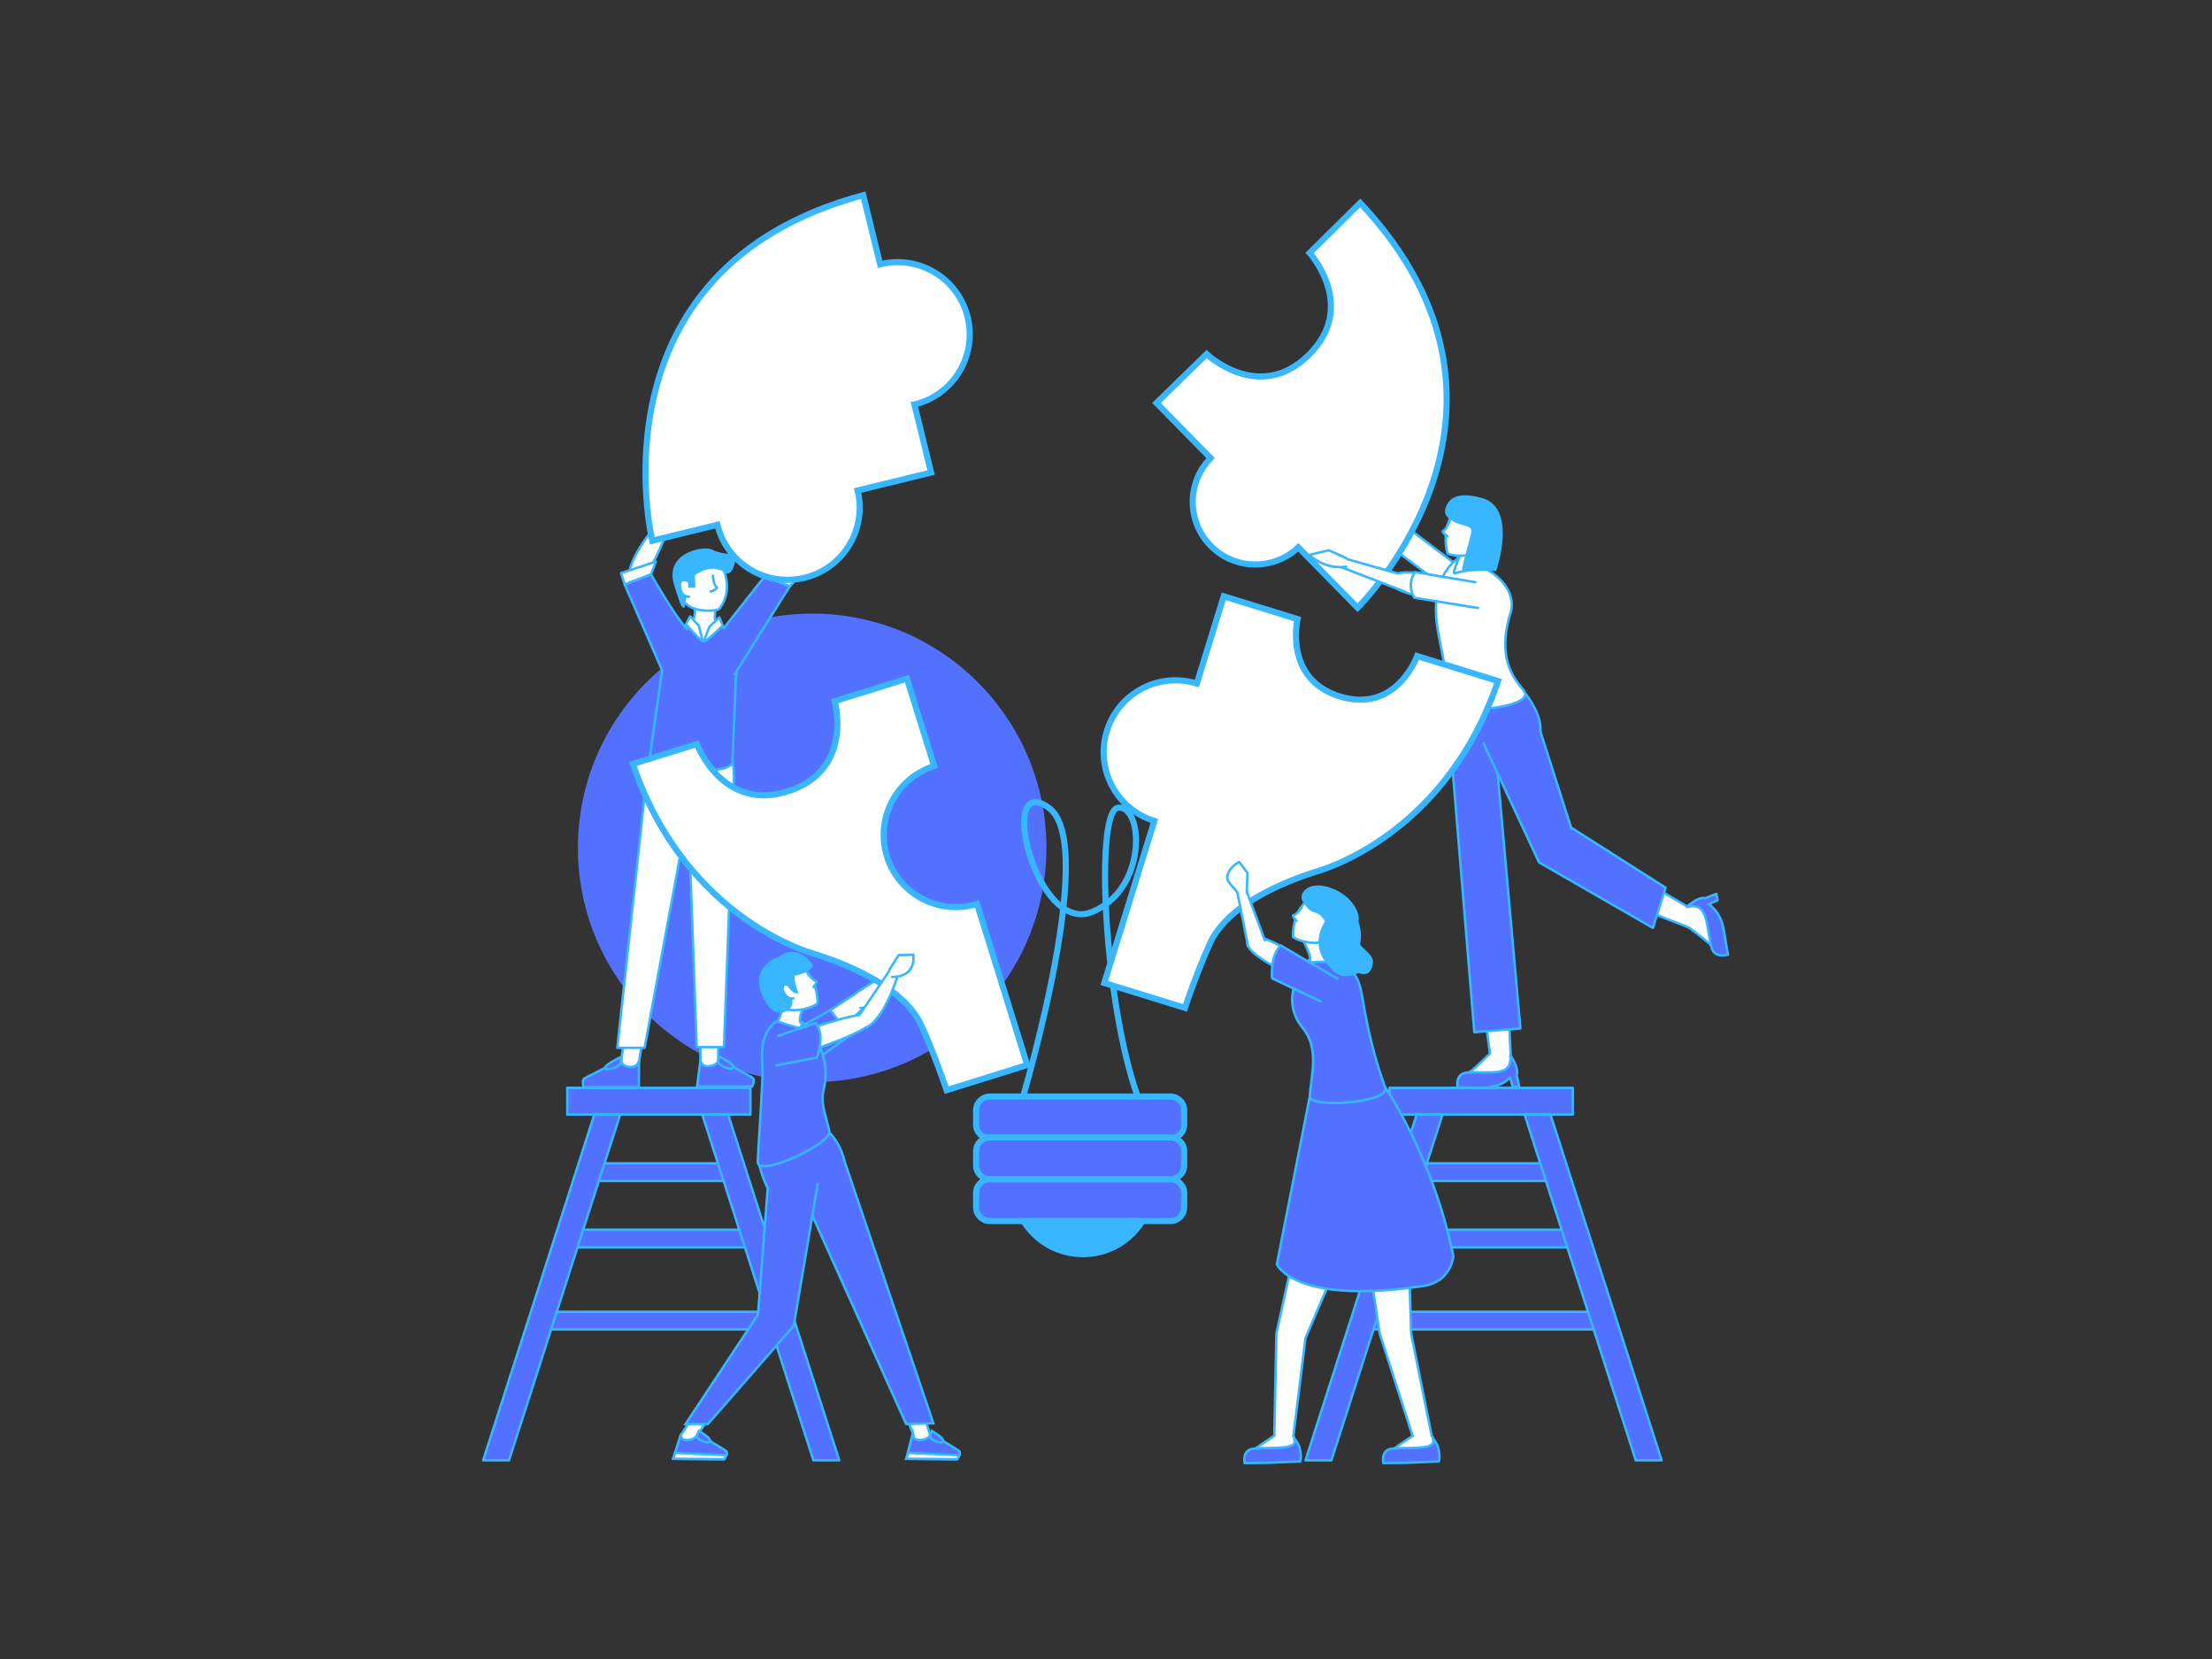 <svg xmlns="http://www.w3.org/2000/svg" xmlns:xlink="http://www.w3.org/1999/xlink" width="1024" zoomAndPan="magnify" viewBox="0 0 768 576" height="768" preserveAspectRatio="xMidYMid meet" version="1.0"><rect x="0" y="0" width="768" height="576" fill="#333333" stroke="none"/><defs><clipPath id="c3924b2469"><path d="M 371 57.602 L 533 57.602 L 533 242 L 371 242 Z M 371 57.602 " clip-rule="nonzero"/></clipPath><clipPath id="cff93fb562"><path d="M 193 57.602 L 367 57.602 L 367 232 L 193 232 Z M 193 57.602 " clip-rule="nonzero"/></clipPath><clipPath id="541fe8380a"><path d="M 221 485 L 265 485 L 265 518.102 L 221 518.102 Z M 221 485 " clip-rule="nonzero"/></clipPath><clipPath id="c52ea0dfbb"><path d="M 221 492 L 265 492 L 265 518.102 L 221 518.102 Z M 221 492 " clip-rule="nonzero"/></clipPath><clipPath id="76f01cf7ed"><path d="M 302 485 L 346 485 L 346 518.102 L 302 518.102 Z M 302 485 " clip-rule="nonzero"/></clipPath><clipPath id="8cc464d7d9"><path d="M 302 492 L 346 492 L 346 518.102 L 302 518.102 Z M 302 492 " clip-rule="nonzero"/></clipPath></defs><path fill="#5271ff" d="M 363.312 294.379 C 363.312 339.297 326.898 375.711 281.98 375.711 C 237.059 375.711 200.645 339.297 200.645 294.379 C 200.645 249.461 237.059 213.043 281.98 213.043 C 326.898 213.043 363.312 249.461 363.312 294.379 Z M 363.312 294.379 " fill-opacity="1" fill-rule="nonzero"/><path stroke-linecap="round" transform="matrix(0.426, 0, 0, 0.426, 514.268, 382.325)" fill-opacity="1" fill="#5271ff" fill-rule="nonzero" stroke-linejoin="round" d="M 74.621 10.882 C 74.621 10.882 -74.615 10.882 -74.615 10.882 C -74.615 10.882 -74.615 -10.885 -74.615 -10.885 C -74.615 -10.885 74.621 -10.885 74.621 -10.885 C 74.621 -10.885 74.621 10.882 74.621 10.882 Z M 74.621 10.882 " stroke="#38b6ff" stroke-width="2" stroke-opacity="1" stroke-miterlimit="4"/><path stroke-linecap="round" transform="matrix(0.426, 0, 0, 0.426, 515.847, 430.013)" fill-opacity="1" fill="#5271ff" fill-rule="nonzero" stroke-linejoin="round" d="M 82.16 7.171 C 82.16 7.171 -82.156 7.171 -82.156 7.171 C -82.156 7.171 -82.156 -7.176 -82.156 -7.176 C -82.156 -7.176 82.16 -7.176 82.16 -7.176 C 82.16 -7.176 82.16 7.171 82.16 7.171 Z M 82.16 7.171 " stroke="#38b6ff" stroke-width="2" stroke-opacity="1" stroke-miterlimit="4"/><path stroke-linecap="round" transform="matrix(0.426, 0, 0, 0.426, 515.42, 458.502)" fill-opacity="1" fill="#5271ff" fill-rule="nonzero" stroke-linejoin="round" d="M 104.9 7.177 C 104.9 7.177 -104.893 7.177 -104.893 7.177 C -104.893 7.177 -104.893 -7.179 -104.893 -7.179 C -104.893 -7.179 104.9 -7.179 104.9 -7.179 C 104.9 -7.179 104.9 7.177 104.9 7.177 Z M 104.9 7.177 " stroke="#38b6ff" stroke-width="2" stroke-opacity="1" stroke-miterlimit="4"/><path stroke-linecap="round" transform="matrix(0.426, 0, 0, 0.426, 515.109, 406.96)" fill-opacity="1" fill="#5271ff" fill-rule="nonzero" stroke-linejoin="round" d="M 56.342 7.176 C 56.342 7.176 -56.341 7.176 -56.341 7.176 C -56.341 7.176 -56.341 -7.179 -56.341 -7.179 C -56.341 -7.179 56.342 -7.179 56.342 -7.179 C 56.342 -7.179 56.342 7.176 56.342 7.176 Z M 56.342 7.176 " stroke="#38b6ff" stroke-width="2" stroke-opacity="1" stroke-miterlimit="4"/><path stroke-linecap="round" transform="matrix(0.426, 0, 0, 0.426, 477.048, 447.013)" fill-opacity="1" fill="#5271ff" fill-rule="nonzero" stroke-linejoin="round" d="M -34.742 140.832 C -34.742 140.832 -55.804 140.832 -55.804 140.832 C -55.804 140.832 34.746 -140.83 34.746 -140.83 C 34.746 -140.83 55.799 -140.83 55.799 -140.83 C 55.799 -140.83 -34.742 140.832 -34.742 140.832 Z M -34.742 140.832 " stroke="#38b6ff" stroke-width="2" stroke-opacity="1" stroke-miterlimit="4"/><path stroke-linecap="round" transform="matrix(0.426, 0, 0, 0.426, 553.131, 447.013)" fill-opacity="1" fill="#5271ff" fill-rule="nonzero" stroke-linejoin="round" d="M 34.745 140.832 C 34.745 140.832 55.806 140.832 55.806 140.832 C 55.806 140.832 -34.743 -140.83 -34.743 -140.83 C -34.743 -140.83 -55.805 -140.83 -55.805 -140.83 C -55.805 -140.83 34.745 140.832 34.745 140.832 Z M 34.745 140.832 " stroke="#38b6ff" stroke-width="2" stroke-opacity="1" stroke-miterlimit="4"/><path stroke-linecap="round" transform="matrix(0.426, 0, 0, 0.426, 228.751, 382.325)" fill-opacity="1" fill="#5271ff" fill-rule="nonzero" stroke-linejoin="round" d="M 74.616 10.882 C 74.616 10.882 -74.621 10.882 -74.621 10.882 C -74.621 10.882 -74.621 -10.885 -74.621 -10.885 C -74.621 -10.885 74.616 -10.885 74.616 -10.885 C 74.616 -10.885 74.616 10.882 74.616 10.882 Z M 74.616 10.882 " stroke="#38b6ff" stroke-width="2" stroke-opacity="1" stroke-miterlimit="4"/><path stroke-linecap="round" transform="matrix(0.426, 0, 0, 0.426, 230.33, 430.013)" fill-opacity="1" fill="#5271ff" fill-rule="nonzero" stroke-linejoin="round" d="M 82.163 7.171 C 82.163 7.171 -82.162 7.171 -82.162 7.171 C -82.162 7.171 -82.162 -7.176 -82.162 -7.176 C -82.162 -7.176 82.163 -7.176 82.163 -7.176 C 82.163 -7.176 82.163 7.171 82.163 7.171 Z M 82.163 7.171 " stroke="#38b6ff" stroke-width="2" stroke-opacity="1" stroke-miterlimit="4"/><path stroke-linecap="round" transform="matrix(0.426, 0, 0, 0.426, 229.903, 458.502)" fill-opacity="1" fill="#5271ff" fill-rule="nonzero" stroke-linejoin="round" d="M 104.894 7.177 C 104.894 7.177 -104.898 7.177 -104.898 7.177 C -104.898 7.177 -104.898 -7.179 -104.898 -7.179 C -104.898 -7.179 104.894 -7.179 104.894 -7.179 C 104.894 -7.179 104.894 7.177 104.894 7.177 Z M 104.894 7.177 " stroke="#38b6ff" stroke-width="2" stroke-opacity="1" stroke-miterlimit="4"/><path stroke-linecap="round" transform="matrix(0.426, 0, 0, 0.426, 229.592, 406.96)" fill-opacity="1" fill="#5271ff" fill-rule="nonzero" stroke-linejoin="round" d="M 56.337 7.176 C 56.337 7.176 -56.337 7.176 -56.337 7.176 C -56.337 7.176 -56.337 -7.179 -56.337 -7.179 C -56.337 -7.179 56.337 -7.179 56.337 -7.179 C 56.337 -7.179 56.337 7.176 56.337 7.176 Z M 56.337 7.176 " stroke="#38b6ff" stroke-width="2" stroke-opacity="1" stroke-miterlimit="4"/><path stroke-linecap="round" transform="matrix(0.426, 0, 0, 0.426, 191.53, 447.013)" fill-opacity="1" fill="#5271ff" fill-rule="nonzero" stroke-linejoin="round" d="M -34.746 140.832 C -34.746 140.832 -55.799 140.832 -55.799 140.832 C -55.799 140.832 34.742 -140.83 34.742 -140.83 C 34.742 -140.83 55.803 -140.83 55.803 -140.83 C 55.803 -140.83 -34.746 140.832 -34.746 140.832 Z M -34.746 140.832 " stroke="#38b6ff" stroke-width="2" stroke-opacity="1" stroke-miterlimit="4"/><path stroke-linecap="round" transform="matrix(0.426, 0, 0, 0.426, 267.613, 447.013)" fill-opacity="1" fill="#5271ff" fill-rule="nonzero" stroke-linejoin="round" d="M 34.748 140.832 C 34.748 140.832 55.801 140.832 55.801 140.832 C 55.801 140.832 -34.74 -140.83 -34.74 -140.83 C -34.74 -140.83 -55.801 -140.83 -55.801 -140.83 C -55.801 -140.83 34.748 140.832 34.748 140.832 Z M 34.748 140.832 " stroke="#38b6ff" stroke-width="2" stroke-opacity="1" stroke-miterlimit="4"/><path stroke-linecap="round" transform="matrix(0.426, -0, 0, 0.426, 494.219, 193.467)" fill-opacity="1" fill="#ffffff" fill-rule="nonzero" stroke-linejoin="miter" d="M 17.931 24.945 C 17.931 24.945 -24.113 -6.579 -24.113 -6.579 C -24.113 -6.579 -25.768 -18.031 -14.031 -24.945 C -14.031 -24.945 25.768 5.295 25.768 5.295 " stroke="#38b6ff" stroke-width="2" stroke-opacity="1" stroke-miterlimit="10"/><path stroke-linecap="round" transform="matrix(0.426, -0, 0, 0.426, 474.131, 176.63)" fill-opacity="1" fill="#ffffff" fill-rule="nonzero" stroke-linejoin="miter" d="M 18.843 25.369 C 18.843 25.369 -19.652 -18.576 -19.652 -18.576 C -19.652 -18.576 -16.014 -25.373 -16.014 -25.373 C -16.014 -25.373 19.653 8.549 19.653 8.549 " stroke="#38b6ff" stroke-width="2" stroke-opacity="1" stroke-miterlimit="10"/><path fill="#ffffff" d="M 471.371 211.078 C 471.371 211.078 540.371 142.793 472.246 70.387 C 472.246 70.387 454.68 87.773 454.68 87.773 C 454.68 87.773 471.539 106.375 454.363 123.246 C 437.07 140.234 418.895 122.93 418.895 122.93 C 418.895 122.93 401.465 139.918 401.465 139.918 C 401.465 139.918 420.277 159.066 420.277 159.066 C 412.004 167.512 411.973 181.062 420.297 189.535 C 428.617 198.008 442.168 198.219 450.758 190.098 C 450.758 190.098 471.371 211.078 471.371 211.078 Z M 471.371 211.078 " fill-opacity="1" fill-rule="nonzero"/><g clip-path="url(#c3924b2469)"><path stroke-linecap="butt" transform="matrix(0.426, -0, 0, 0.426, 470.918, 140.733)" fill="none" stroke-linejoin="miter" d="M 1.034 164.979 C 1.034 164.979 162.885 4.858 3.141 -164.981 C 3.141 -164.981 -38.064 -124.211 -38.064 -124.211 C -38.064 -124.211 1.469 -80.579 -38.82 -41.018 C -79.383 -1.183 -122.003 -41.774 -122.003 -41.774 C -122.003 -41.774 -162.888 -1.939 -162.888 -1.939 C -162.888 -1.939 -118.775 42.977 -118.775 42.977 C -138.181 62.78 -138.26 94.561 -118.741 114.435 C -99.231 134.309 -67.45 134.809 -47.302 115.766 C -47.302 115.766 1.034 164.979 1.034 164.979 Z M 1.034 164.979 " stroke="#38b6ff" stroke-width="5" stroke-opacity="1" stroke-miterlimit="10"/></g><path stroke-linecap="round" transform="matrix(0.426, 0, 0, 0.426, 524.044, 253.554)" fill-opacity="1" fill="#5271ff" fill-rule="nonzero" stroke-linejoin="round" d="M 12.933 -30.112 C 12.933 -30.112 50.659 15.154 -5.096 23.857 C -45.122 30.105 -50.664 -20.832 -50.664 -20.832 C -50.664 -20.832 12.933 -30.112 12.933 -30.112 Z M 12.933 -30.112 " stroke="#38b6ff" stroke-width="2" stroke-opacity="1" stroke-miterlimit="4"/><path stroke-linecap="round" transform="matrix(0.426, 0, 0, 0.426, 515.27, 325.287)" fill-opacity="1" fill="#ffffff" fill-rule="nonzero" stroke-linejoin="miter" d="M 12.22 -97.562 C 12.22 -97.562 21.849 99.615 21.849 99.615 C 21.849 99.615 5.514 100.009 5.514 100.009 C 5.514 100.009 -21.85 -100.008 -21.85 -100.008 " stroke="#38b6ff" stroke-width="2" stroke-opacity="1" stroke-miterlimit="10"/><path stroke-linecap="round" transform="matrix(0.426, 0, 0, 0.426, 517.653, 370.659)" fill-opacity="1" fill="#ffffff" fill-rule="nonzero" stroke-linejoin="miter" d="M -1.219 -11.026 C -1.219 -11.026 -12.698 0.443 -17.618 3.971 C -17.618 3.971 4.809 11.025 15.94 0.59 C 15.94 0.59 17.617 3.476 15.83 -9.671 " stroke="#38b6ff" stroke-width="2" stroke-opacity="1" stroke-miterlimit="10"/><path stroke-linecap="round" transform="matrix(0.426, 0, 0, 0.426, 516.265, 372.163)" fill-opacity="1" fill="#5271ff" fill-rule="nonzero" stroke-linejoin="round" d="M 19.093 -13.199 C 19.093 -13.199 20.202 -12.621 22.987 -6.392 C 25.772 -0.162 24.095 2.33 24.095 2.33 C 24.095 2.33 26.395 12.178 26.395 12.178 C 26.395 12.178 21.127 12.178 21.127 12.178 C 21.127 12.178 18.791 4.538 18.791 4.538 C 18.791 4.538 12.03 13.195 -4.195 12.948 C -20.428 12.7 -23.937 12.865 -23.937 12.865 C -23.937 12.865 -26.401 1.166 -15.848 0.507 C 2.365 -0.638 20.816 4.739 19.093 -13.199 Z M 19.093 -13.199 " stroke="#38b6ff" stroke-width="2" stroke-opacity="1" stroke-miterlimit="4"/><path stroke-linecap="round" transform="matrix(0.426, 0, 0, 0.426, 517.189, 302.686)" fill-opacity="1" fill="#5271ff" fill-rule="nonzero" stroke-linejoin="round" d="M -34.082 -130.727 C -34.082 -130.727 -12.444 130.726 -12.444 130.726 C -12.444 130.726 25.081 127.73 25.081 127.73 C 25.081 127.73 5.302 -94.091 5.302 -94.091 " stroke="#38b6ff" stroke-width="2" stroke-opacity="1" stroke-miterlimit="4"/><path stroke-linecap="round" transform="matrix(0.426, -0, 0, 0.426, 564.482, 307.191)" fill-opacity="1" fill="#ffffff" fill-rule="nonzero" stroke-linejoin="miter" d="M -49.243 -35.565 C -49.243 -35.565 -23.006 -25.285 -23.006 -25.285 C -23.006 -25.285 58.913 22.952 58.913 22.952 C 58.913 22.952 53.287 35.566 53.287 35.566 C 53.287 35.566 -40.312 -0.981 -40.312 -0.981 C -40.312 -0.981 -58.909 -15.676 -58.909 -15.676 " stroke="#38b6ff" stroke-width="2" stroke-opacity="1" stroke-miterlimit="10"/><path stroke-linecap="round" transform="matrix(0.426, -0, 0, 0.426, 590.553, 320.733)" fill-opacity="1" fill="#ffffff" fill-rule="nonzero" stroke-linejoin="miter" d="M -9.597 3.181 C -9.597 3.181 3.759 12.948 8.111 17.318 C 8.111 17.318 11.208 -5.723 -1.059 -15.278 C -1.059 -15.278 1.507 -17.321 -11.209 -13.794 " stroke="#38b6ff" stroke-width="2" stroke-opacity="1" stroke-miterlimit="10"/><path stroke-linecap="round" transform="matrix(0.426, -0, 0, 0.426, 592.87, 321.728)" fill-opacity="1" fill="#5271ff" fill-rule="nonzero" stroke-linejoin="round" d="M -16.642 -16.127 C -16.642 -16.127 -16.267 -17.3 -10.577 -20.882 C -4.888 -24.464 -2.131 -23.144 -2.131 -23.144 C -2.131 -23.144 7.232 -26.735 7.232 -26.735 C 7.232 -26.735 8.139 -21.55 8.139 -21.55 C 8.139 -21.55 0.975 -18.216 0.975 -18.216 C 0.975 -18.216 10.732 -12.719 13.296 3.295 C 15.87 19.3 16.639 22.736 16.639 22.736 C 16.639 22.736 5.481 26.739 2.998 16.441 C -1.298 -1.341 0.828 -20.24 -16.642 -16.127 Z M -16.642 -16.127 " stroke="#38b6ff" stroke-width="2" stroke-opacity="1" stroke-miterlimit="4"/><path stroke-linecap="round" transform="matrix(0.426, -0, 0, 0.426, 546.703, 288.005)" fill-opacity="1" fill="#5271ff" fill-rule="nonzero" stroke-linejoin="round" d="M -74.138 -70.098 C -74.138 -70.098 -29.013 26.72 -29.013 26.72 C -29.013 26.72 63.816 80.197 63.816 80.197 C 63.816 80.197 74.142 47.409 74.142 47.409 C 74.142 47.409 -2.866 -1.569 -2.866 -1.569 C -2.866 -1.569 -28.011 -80.201 -28.011 -80.201 " stroke="#38b6ff" stroke-width="2" stroke-opacity="1" stroke-miterlimit="4"/><path stroke-linecap="round" transform="matrix(0.426, -0, 0, 0.426, 509.977, 200.037)" fill-opacity="1" fill="#ffffff" fill-rule="nonzero" stroke-linejoin="miter" d="M 6.643 -27.415 C 6.643 -27.415 8.977 -3.724 16.791 6.482 C 24.596 16.679 0.125 27.415 -12.233 20.854 C -24.6 14.303 -15.639 -3.112 -15.639 -3.112 C -15.639 -3.112 -7.632 -9.35 -9.244 -18.291 " stroke="#38b6ff" stroke-width="2" stroke-opacity="1" stroke-miterlimit="10"/><path stroke-linecap="round" transform="matrix(0.426, -0, 0, 0.426, 513.142, 221.029)" fill-opacity="1" fill="#ffffff" fill-rule="nonzero" stroke-linejoin="miter" d="M 3.738 -56.491 C 3.738 -56.491 -16.656 -52.416 -19.102 -51.646 C -21.319 -50.941 -15.455 -64.023 -15.455 -64.023 C -15.455 -64.023 -40.576 -51.052 -32.737 -5.309 C -28.579 18.977 -23.441 35.468 -24.596 53.103 C -25.302 64.023 40.604 59.374 38.525 46.273 C 37.665 40.822 12.371 26.08 26.611 -19.716 C 30.524 -32.304 22.334 -47.622 3.738 -56.491 Z M 3.738 -56.491 " stroke="#38b6ff" stroke-width="2" stroke-opacity="1" stroke-miterlimit="10"/><path stroke-linecap="round" transform="matrix(0.426, -0, 0, 0.426, 495.315, 202.219)" fill-opacity="1" fill="#ffffff" fill-rule="nonzero" stroke-linejoin="miter" d="M 31.231 18.437 C 31.231 18.437 -28.627 10.632 -29.615 -0.444 C -31.234 -18.428 30.858 0.425 30.858 0.425 C 30.858 0.425 31.231 18.437 31.231 18.437 Z M 31.231 18.437 " stroke="#38b6ff" stroke-width="2" stroke-opacity="1" stroke-miterlimit="10"/><path stroke-linecap="round" transform="matrix(0.426, -0, 0, 0.426, 500.675, 204.86)" fill-opacity="1" fill="#ffffff" fill-rule="nonzero" stroke-linejoin="miter" d="M 29.334 14.652 C 29.334 14.652 -22.545 6.298 -22.545 6.298 C -22.545 6.298 -29.332 -3.066 -22.158 -14.644 C -22.158 -14.644 27.138 -6.392 27.138 -6.392 " stroke="#38b6ff" stroke-width="2" stroke-opacity="1" stroke-miterlimit="10"/><path stroke-linecap="round" transform="matrix(0.426, -0, 0, 0.426, 476.375, 199.405)" fill-opacity="1" fill="#ffffff" fill-rule="nonzero" stroke-linejoin="miter" d="M 27.261 14.355 C 27.261 14.355 -27.255 -6.651 -27.255 -6.651 C -27.255 -6.651 -27.208 -14.356 -27.208 -14.356 C -27.208 -14.356 20.154 -0.918 20.154 -0.918 " stroke="#38b6ff" stroke-width="2" stroke-opacity="1" stroke-miterlimit="10"/><path stroke-linecap="round" transform="matrix(0.426, -0, 0, 0.426, 461.059, 194.445)" fill-opacity="1" fill="#ffffff" fill-rule="nonzero" stroke-linejoin="miter" d="M 15.097 -1.481 C 15.097 -1.481 0.687 -7.969 0.687 -7.969 C 0.687 -7.969 -15.098 -4.243 -15.098 -4.243 C -15.098 -4.243 -3.438 7.962 14.894 5.445 " stroke="#38b6ff" stroke-width="2" stroke-opacity="1" stroke-miterlimit="10"/><path stroke-linecap="round" transform="matrix(0.426, -0, 0, 0.426, 510.498, 183.104)" fill-opacity="1" fill="#ffffff" fill-rule="nonzero" stroke-linejoin="round" d="M -16.696 -6.843 C -23.083 6.633 -18.623 21.291 -18.623 21.291 C -11.533 24.654 10.308 24.501 16.695 11.026 C 23.082 -2.459 21.278 -14.332 10.377 -19.491 C -0.524 -24.659 -10.309 -20.327 -16.696 -6.843 Z M -16.696 -6.843 " stroke="#38b6ff" stroke-width="2" stroke-opacity="1" stroke-miterlimit="4"/><path stroke-linecap="round" transform="matrix(0.426, -0, 0, 0.426, 501.772, 183.53)" fill-opacity="1" fill="#ffffff" fill-rule="nonzero" stroke-linejoin="round" d="M 3.596 -6.18 C 3.596 -6.18 0.874 0.855 -1.636 1.789 C -3.597 2.513 1.863 6.187 1.863 6.187 " stroke="#38b6ff" stroke-width="2" stroke-opacity="1" stroke-miterlimit="4"/><path stroke-linecap="round" transform="matrix(0.426, -0, 0, 0.426, 513.788, 184.79)" fill-opacity="1" fill="#38b6ff" fill-rule="nonzero" stroke-linejoin="miter" d="M -0.452 -27.421 C -0.452 -27.421 -18.518 -32.874 -24.583 -24.09 C -30.301 -15.79 -26.252 -12.208 -20.124 -9.138 C -13.995 -6.077 -6.254 -6.305 -5.915 -1.542 C -5.577 3.222 -15.887 32.876 -12.9 31.594 C -9.923 30.312 12.66 30.47 12.66 30.47 C 12.66 30.47 30.301 -21.481 -0.452 -27.421 Z M -0.452 -27.421 " stroke="#38b6ff" stroke-width="2" stroke-opacity="1" stroke-miterlimit="10"/><path stroke-linecap="round" transform="matrix(0.426, 0, 0, 0.426, 243.702, 222.07)" fill-opacity="1" fill="#ffffff" fill-rule="nonzero" stroke-linejoin="miter" d="M -6.199 -25.963 C -6.199 -25.963 -2.626 -17.067 -13.437 -8.373 C -24.247 0.321 -4.422 25.963 9.915 21.987 C 24.253 18.021 18.554 -8.327 18.554 -8.327 C 18.554 -8.327 8.248 -7.548 11.07 -24.002 " stroke="#38b6ff" stroke-width="2" stroke-opacity="1" stroke-miterlimit="10"/><path stroke-linecap="round" transform="matrix(0.426, 0, 0, 0.426, 238.393, 273.727)" fill-opacity="1" fill="#ffffff" fill-rule="nonzero" stroke-linejoin="round" d="M -29.231 -24.837 C -29.231 -24.837 -51.429 29.132 9.072 21.703 C 51.425 16.508 35.64 -29.133 35.64 -29.133 C 35.64 -29.133 -29.231 -24.837 -29.231 -24.837 Z M -29.231 -24.837 " stroke="#38b6ff" stroke-width="2" stroke-opacity="1" stroke-miterlimit="4"/><path stroke-linecap="round" transform="matrix(0.426, 0, 0, 0.426, 246.638, 339.198)" fill-opacity="1" fill="#ffffff" fill-rule="nonzero" stroke-linejoin="miter" d="M 8.737 -75.367 C 8.737 -75.367 6.346 68.29 6.346 68.29 C 6.346 68.29 5.796 75.298 -1.057 75.326 C -8.047 75.362 -8.111 68.776 -8.111 68.776 C -8.111 68.776 -8.734 -74.433 -8.734 -74.433 C -8.734 -74.433 8.737 -75.367 8.737 -75.367 Z M 8.737 -75.367 " stroke="#38b6ff" stroke-width="2" stroke-opacity="1" stroke-miterlimit="10"/><path stroke-linecap="round" transform="matrix(0.426, 0, 0, 0.426, 252.149, 372.531)" fill-opacity="1" fill="#5271ff" fill-rule="nonzero" stroke-linejoin="miter" d="M -20.98 -10.572 C -20.98 -10.572 -23.783 11.058 -23.783 11.058 C -23.783 11.058 21.079 11.058 21.079 11.058 C 21.079 11.058 23.782 5.662 21.51 3.976 C 19.229 2.29 -6.01 -11.058 -6.01 -11.058 C -6.01 -11.058 -6.551 -6.248 -13.99 -5.497 C -20.769 -4.819 -20.98 -10.572 -20.98 -10.572 Z M -20.98 -10.572 " stroke="#38b6ff" stroke-width="2" stroke-opacity="1" stroke-miterlimit="10"/><path stroke-linecap="round" transform="matrix(0.426, 0, 0, 0.426, 251.899, 369.283)" fill-opacity="1" fill="#5271ff" fill-rule="nonzero" stroke-linejoin="miter" d="M -5.992 -2.267 C -5.992 -2.267 -5.214 -5.968 -5.214 -5.968 C -5.214 -5.968 6.43 -0.087 6.54 2.946 C 6.65 5.969 -6.652 2.424 -5.992 -2.267 Z M -5.992 -2.267 " stroke="#38b6ff" stroke-width="2" stroke-opacity="1" stroke-miterlimit="10"/><path stroke-linecap="round" transform="matrix(0.426, 0, 0, 0.426, 246.914, 316.239)" fill-opacity="1" fill="#ffffff" fill-rule="nonzero" stroke-linejoin="round" d="M 18.689 -111.09 C 18.689 -111.09 10.426 111.089 10.426 111.089 C 10.426 111.089 -11.799 111.089 -11.799 111.089 C -11.799 111.089 -18.689 -79.96 -18.689 -79.96 " stroke="#38b6ff" stroke-width="2" stroke-opacity="1" stroke-miterlimit="4"/><path stroke-linecap="round" transform="matrix(0.426, 0, 0, 0.426, 223.655, 339.436)" fill-opacity="1" fill="#ffffff" fill-rule="nonzero" stroke-linejoin="miter" d="M -1.418 -75.367 C -1.418 -75.367 -18.677 68.291 -18.677 68.291 C -18.677 68.291 -19.081 75.299 -12.237 75.327 C -5.247 75.363 -4.285 68.776 -4.285 68.776 C -4.285 68.776 19.085 -74.432 19.085 -74.432 C 19.085 -74.432 -1.418 -75.367 -1.418 -75.367 Z M -1.418 -75.367 " stroke="#38b6ff" stroke-width="2" stroke-opacity="1" stroke-miterlimit="10"/><path stroke-linecap="round" transform="matrix(0.426, 0, 0, 0.426, 211.857, 372.769)" fill-opacity="1" fill="#5271ff" fill-rule="nonzero" stroke-linejoin="miter" d="M 23.496 -10.571 C 23.496 -10.571 23.331 11.049 23.331 11.049 C 23.331 11.049 -21.523 11.049 -21.523 11.049 C -21.523 11.049 -23.492 5.662 -20.982 3.977 C -18.481 2.291 8.581 -11.057 8.581 -11.057 C 8.581 -11.057 8.471 -6.247 15.81 -5.496 C 22.488 -4.818 23.496 -10.571 23.496 -10.571 Z M 23.496 -10.571 " stroke="#38b6ff" stroke-width="2" stroke-opacity="1" stroke-miterlimit="10"/><path stroke-linecap="round" transform="matrix(0.426, 0, 0, 0.426, 212.76, 369.521)" fill-opacity="1" fill="#5271ff" fill-rule="nonzero" stroke-linejoin="miter" d="M 6.876 -2.267 C 6.876 -2.267 6.61 -5.968 6.61 -5.968 C 6.61 -5.968 -5.849 -0.087 -6.372 2.946 C -6.894 5.969 6.894 2.423 6.876 -2.267 Z M 6.876 -2.267 " stroke="#38b6ff" stroke-width="2" stroke-opacity="1" stroke-miterlimit="10"/><path stroke-linecap="round" transform="matrix(0.426, 0, 0, 0.426, 226.632, 315.913)" fill-opacity="1" fill="#ffffff" fill-rule="nonzero" stroke-linejoin="round" d="M 28.878 -79.196 C 28.878 -79.196 -6.649 112.411 -6.649 112.411 C -6.649 112.411 -28.883 112.411 -28.883 112.411 C -28.883 112.411 -4.597 -112.405 -4.597 -112.405 " stroke="#38b6ff" stroke-width="2" stroke-opacity="1" stroke-miterlimit="4"/><path stroke-linecap="round" transform="matrix(0.426, 0, 0, 0.426, 244.239, 202.284)" fill-opacity="1" fill="#ffffff" fill-rule="nonzero" stroke-linejoin="round" d="M 18.742 -2.242 C 21.307 12.911 12.256 22.008 12.256 22.008 C 4.148 23.904 -16.172 23.941 -18.737 8.788 C -21.311 -6.374 -16.089 -18.109 -3.639 -21.032 C 8.82 -23.945 16.167 -17.404 18.742 -2.242 Z M 18.742 -2.242 " stroke="#38b6ff" stroke-width="2" stroke-opacity="1" stroke-miterlimit="4"/><path stroke-linecap="round" transform="matrix(0.426, 0, 0, 0.426, 248.132, 202.653)" fill-opacity="1" fill="#ffffff" fill-rule="nonzero" stroke-linejoin="round" d="M -1.482 -6.506 C -1.482 -6.506 -0.759 1.272 1.504 2.766 C 3.272 3.938 -3.278 6.503 -3.278 6.503 " stroke="#38b6ff" stroke-width="2" stroke-opacity="1" stroke-miterlimit="4"/><path stroke-linecap="round" transform="matrix(0.426, 0, 0, 0.426, 243.169, 201.479)" fill-opacity="1" fill="#38b6ff" fill-rule="nonzero" stroke-linejoin="miter" d="M -9.128 -4.778 C -9.128 -4.778 -9.797 4.997 -9.797 4.997 C -9.797 4.997 -5.06 4.997 -5.06 4.997 C -5.06 4.997 -5.546 -4.347 -5.546 -4.347 C -5.546 -4.347 6.364 -15.112 19.281 -8.002 C 19.281 -8.002 22.378 -4.045 25.153 -9.102 C 27.938 -14.159 27.874 -19.82 27.874 -19.82 C 27.874 -19.82 15.571 -20.672 9.286 -24.044 C 3.002 -27.415 -27.936 -21.909 -20.634 2.753 C -13.333 27.415 -13.516 20.452 -13.516 20.452 C -13.516 20.452 -9.128 -4.778 -9.128 -4.778 Z M -9.128 -4.778 " stroke="#38b6ff" stroke-width="2" stroke-opacity="1" stroke-miterlimit="10"/><path stroke-linecap="round" transform="matrix(0.426, 0, 0, 0.426, 237.462, 203.788)" fill-opacity="1" fill="#ffffff" fill-rule="nonzero" stroke-linejoin="miter" d="M 3.158 -4.799 C 3.158 -4.799 -4.235 -8.619 -3.209 0.002 C -2.174 8.623 4.23 7.972 4.23 7.972 " stroke="#38b6ff" stroke-width="2" stroke-opacity="1" stroke-miterlimit="10"/><path stroke-linecap="round" transform="matrix(0.426, 0, 0, 0.426, 272.87, 187.791)" fill-opacity="1" fill="#ffffff" fill-rule="nonzero" stroke-linejoin="round" d="M -3.771 30.311 C 10.539 18.511 9.989 -18.83 9.989 -18.83 C 9.989 -18.83 12.994 -26.113 12.994 -26.113 C 12.994 -26.113 4.85 -30.309 4.85 -30.309 C 4.85 -30.309 1.854 -24.812 -0.097 -19.499 C -4.65 -7.094 -12.996 13.619 -11.365 20.627 " stroke="#38b6ff" stroke-width="2" stroke-opacity="1" stroke-miterlimit="4"/><path stroke-linecap="round" transform="matrix(0.426, 0, 0, 0.426, 240.852, 218.633)" fill-opacity="1" fill="#ffffff" fill-rule="nonzero" stroke-linejoin="round" d="M -7.624 -1.962 C -7.624 -1.962 -2.915 -10.83 -2.915 -10.83 C -2.915 -10.83 4.139 -3.336 4.139 -3.336 C 4.139 -3.336 7.629 10.827 7.629 10.827 C 7.629 10.827 -7.624 -1.962 -7.624 -1.962 Z M -7.624 -1.962 " stroke="#38b6ff" stroke-width="2" stroke-opacity="1" stroke-miterlimit="4"/><path stroke-linecap="round" transform="matrix(0.426, 0, 0, 0.426, 247.687, 218.805)" fill-opacity="1" fill="#ffffff" fill-rule="nonzero" stroke-linejoin="round" d="M 8.402 -1.559 C 8.402 -1.559 4.903 -10.427 4.903 -10.427 C 4.903 -10.427 -3.178 -2.933 -3.178 -2.933 C -3.178 -2.933 -8.4 10.424 -8.4 10.424 C -8.4 10.424 8.402 -1.559 8.402 -1.559 Z M 8.402 -1.559 " stroke="#38b6ff" stroke-width="2" stroke-opacity="1" stroke-miterlimit="4"/><path stroke-linecap="round" transform="matrix(0.426, 0, 0, 0.426, 241.141, 243.212)" fill-opacity="1" fill="#5271ff" fill-rule="nonzero" stroke-linejoin="round" d="M 33.686 -17.674 C 33.686 -17.674 30.892 49.762 30.892 49.762 C 32.495 60.865 -37.698 60.325 -36.599 46.922 C -36.599 46.922 -26.797 -21.311 -26.797 -21.311 C -25.661 -29.565 -31.396 -42.226 -26.879 -50.38 C -24.176 -55.272 -15.602 -55.318 -5.744 -60.869 C -5.744 -60.869 4.452 -48.804 7.036 -48.08 C 9.372 -47.421 21.932 -60.008 21.932 -60.008 C 21.932 -60.008 34.162 -58.936 37.699 -48.914 C 37.699 -48.914 33.686 -17.674 33.686 -17.674 Z M 33.686 -17.674 " stroke="#38b6ff" stroke-width="2" stroke-opacity="1" stroke-miterlimit="4"/><path stroke-linecap="round" transform="matrix(0.426, 0, 0, 0.426, 225.345, 189.575)" fill-opacity="1" fill="#ffffff" fill-rule="nonzero" stroke-linejoin="round" d="M -16.402 27.655 C -18.417 9.653 8.325 -20.011 8.325 -20.011 C 8.325 -20.011 11.293 -27.652 11.293 -27.652 C 11.293 -27.652 17.101 -20.753 17.101 -20.753 C 17.101 -20.753 18.42 -19.974 16.075 -14.551 C 10.615 -1.872 2.022 19.74 -4.098 24.403 " stroke="#38b6ff" stroke-width="2" stroke-opacity="1" stroke-miterlimit="4"/><path stroke-linecap="round" transform="matrix(0.426, 0, 0, 0.426, 232.658, 176.347)" fill-opacity="1" fill="#ffffff" fill-rule="nonzero" stroke-linejoin="round" d="M -7.196 6.817 C -7.196 6.817 -0.719 -9.142 -0.719 -9.142 C -0.719 -9.142 7.197 -5.239 7.197 -5.239 C 7.197 -5.239 4.091 6.112 -3.348 9.144 " stroke="#38b6ff" stroke-width="2" stroke-opacity="1" stroke-miterlimit="4"/><path stroke-linecap="round" transform="matrix(0.426, 0, 0, 0.426, 221.666, 198.968)" fill-opacity="1" fill="#ffffff" fill-rule="nonzero" stroke-linejoin="round" d="M -14.186 0.003 C -14.186 0.003 -11.226 9.329 -11.226 9.329 C -11.226 9.329 10.275 1.111 10.275 1.111 C 10.275 1.111 14.187 -9.332 14.187 -9.332 C 14.187 -9.332 -14.186 0.003 -14.186 0.003 Z M -14.186 0.003 " stroke="#38b6ff" stroke-width="2" stroke-opacity="1" stroke-miterlimit="4"/><path stroke-linecap="round" transform="matrix(0.426, 0, 0, 0.426, 227.686, 216.996)" fill-opacity="1" fill="#5271ff" fill-rule="nonzero" stroke-linejoin="round" d="M 25.352 3.528 C 14.679 -8.492 -3.854 -41.17 -3.854 -41.17 C -3.854 -41.17 -25.346 -32.952 -25.346 -32.952 C -25.346 -32.952 5.298 37.168 5.298 37.168 " stroke="#38b6ff" stroke-width="2" stroke-opacity="1" stroke-miterlimit="4"/><path stroke-linecap="round" transform="matrix(0.426, 0, 0, 0.426, 270.948, 199.295)" fill-opacity="1" fill="#ffffff" fill-rule="nonzero" stroke-linejoin="round" d="M 12.81 4.631 C 12.81 4.631 7.56 10.109 7.56 10.109 C 7.56 10.109 -12.805 1.892 -12.805 1.892 C -12.805 1.892 -6.978 -10.11 -6.978 -10.11 C -6.978 -10.11 6.589 -2.487 12.81 4.631 Z M 12.81 4.631 " stroke="#38b6ff" stroke-width="2" stroke-opacity="1" stroke-miterlimit="4"/><path stroke-linecap="round" transform="matrix(0.426, 0, 0, 0.426, 262.722, 217.113)" fill-opacity="1" fill="#5271ff" fill-rule="nonzero" stroke-linejoin="round" d="M -26.86 2.411 C -26.86 2.411 6.487 -39.895 6.487 -39.895 C 6.487 -39.895 26.852 -31.669 26.852 -31.669 C 26.852 -31.669 -17.983 39.899 -17.983 39.899 " stroke="#38b6ff" stroke-width="2" stroke-opacity="1" stroke-miterlimit="4"/><path fill="#ffffff" d="M 305.699 91.691 C 305.672 91.699 305.641 91.711 305.609 91.719 C 305.609 91.719 299.738 67.711 299.738 67.711 C 203.699 93.41 226.422 187.789 226.422 187.789 C 226.422 187.789 249.055 182.254 249.055 182.254 C 252.348 195.711 265.926 203.949 279.383 200.656 C 292.836 197.367 301.078 183.789 297.785 170.332 C 297.785 170.332 323.316 164.086 323.316 164.086 C 323.316 164.086 317.531 140.441 317.531 140.441 C 317.562 140.438 317.59 140.43 317.621 140.422 C 331.078 137.133 339.316 123.555 336.027 110.098 C 332.734 96.641 319.156 88.402 305.699 91.691 Z M 305.699 91.691 " fill-opacity="1" fill-rule="nonzero"/><g clip-path="url(#cff93fb562)"><path stroke-linecap="butt" transform="matrix(0.426, 0, 0, 0.426, 271.509, 135.83)" fill="none" stroke-linejoin="miter" d="M 80.185 -103.516 C 80.121 -103.498 80.047 -103.47 79.974 -103.452 C 79.974 -103.452 66.205 -159.757 66.205 -159.757 C -159.033 -99.485 -105.743 121.859 -105.743 121.859 C -105.743 121.859 -52.662 108.878 -52.662 108.878 C -44.939 140.438 -13.095 159.759 18.466 152.036 C 50.017 144.323 69.347 112.478 61.624 80.918 C 61.624 80.918 121.502 66.269 121.502 66.269 C 121.502 66.269 107.934 10.816 107.934 10.816 C 108.007 10.807 108.072 10.789 108.145 10.77 C 139.705 3.056 159.026 -28.788 151.313 -60.348 C 143.59 -91.909 111.745 -111.23 80.185 -103.516 Z M 80.185 -103.516 " stroke="#38b6ff" stroke-width="5" stroke-opacity="1" stroke-miterlimit="10"/></g><path stroke-linecap="round" transform="matrix(0.426, 0, -0, 0.426, 294.235, 351.365)" fill-opacity="1" fill="#ffffff" fill-rule="nonzero" stroke-linejoin="miter" d="M -13.945 -1.587 C -13.945 -1.587 7.967 -15.99 7.967 -15.99 C 7.967 -15.99 15.709 -5.648 15.709 -5.648 C 15.709 -5.648 -7.219 15.993 -7.219 15.993 C -7.219 15.993 -15.712 14.601 -13.945 -1.587 Z M -13.945 -1.587 " stroke="#38b6ff" stroke-width="2" stroke-opacity="1" stroke-miterlimit="10"/><path stroke-linecap="round" transform="matrix(0.426, 0, -0, 0.426, 286.179, 359.75)" fill-opacity="1" fill="#5271ff" fill-rule="nonzero" stroke-linejoin="miter" d="M -20.732 -6.823 C -20.732 -6.823 4.946 -21.254 4.946 -21.254 C 4.946 -21.254 20.732 -0.386 20.732 -0.386 C 20.732 -0.386 -9.837 21.246 -9.837 21.246 " stroke="#38b6ff" stroke-width="2" stroke-opacity="1" stroke-miterlimit="10"/><path stroke-linecap="round" transform="matrix(0.426, 0, -0, 0.426, 306.218, 341.941)" fill-opacity="1" fill="#ffffff" fill-rule="nonzero" stroke-linejoin="miter" d="M -20.335 6.086 C -20.335 6.086 18.488 -19.129 18.488 -19.129 C 18.488 -19.129 31.808 -26.679 36.251 -25.397 C 40.264 -24.234 38.221 -17.472 35.693 -14.147 C 32.57 -10.024 20.339 -11.919 20.339 -11.919 C 20.339 -11.919 -0.143 19.121 -17.485 18.792 " stroke="#38b6ff" stroke-width="2" stroke-opacity="1" stroke-miterlimit="10"/><path stroke-linecap="round" transform="matrix(0.426, 0, -0, 0.426, 274.276, 356.366)" fill-opacity="1" fill="#ffffff" fill-rule="nonzero" stroke-linejoin="miter" d="M -3.087 -26.702 C -3.087 -26.702 -7.18 -4.018 -15.498 5.217 C -23.825 14.452 -1.049 26.699 11.392 21.329 C 23.823 15.969 10.574 -2.004 10.574 -2.004 C 10.574 -2.004 4.382 -1.335 11.535 -16.671 " stroke="#38b6ff" stroke-width="2" stroke-opacity="1" stroke-miterlimit="10"/><path stroke-linecap="round" transform="matrix(0.426, 0, 0, 0.426, 281.801, 412.282)" fill-opacity="1" fill="#5271ff" fill-rule="nonzero" stroke-linejoin="miter" d="M -43.598 -22.776 C -43.598 -22.776 -32.44 43.716 12.286 9.994 C 43.599 -13.624 15.446 -43.719 15.446 -43.719 C 15.446 -43.719 -43.598 -22.776 -43.598 -22.776 Z M -43.598 -22.776 " stroke="#38b6ff" stroke-width="2" stroke-opacity="1" stroke-miterlimit="10"/><path stroke-linecap="round" transform="matrix(0.426, 0, 0, 0.426, 314.016, 482.844)" fill-opacity="1" fill="#ffffff" fill-rule="nonzero" stroke-linejoin="miter" d="M -3.582 -42.664 C -3.582 -42.664 20.97 36.187 20.97 36.187 C 20.97 36.187 19.266 42.664 12.917 42.646 C 6.422 42.618 7.494 36.517 7.494 36.517 C 7.494 36.517 -20.97 -37.24 -20.97 -37.24 C -20.97 -37.24 -3.582 -42.664 -3.582 -42.664 Z M -3.582 -42.664 " stroke="#38b6ff" stroke-width="2" stroke-opacity="1" stroke-miterlimit="10"/><path stroke-linecap="round" transform="matrix(0.426, 0, 0, 0.426, 302.237, 448.45)" fill-opacity="1" fill="#5271ff" fill-rule="nonzero" stroke-linejoin="miter" d="M -51.217 -70.471 C -51.217 -70.471 29.082 107.926 29.082 107.926 C 29.082 107.926 51.215 107.294 51.215 107.294 C 51.215 107.294 -21.745 -107.922 -21.745 -107.922 " stroke="#38b6ff" stroke-width="2" stroke-opacity="1" stroke-miterlimit="10"/><path stroke-linecap="round" transform="matrix(0.426, 0, 0, 0.426, 253.422, 478.929)" fill-opacity="1" fill="#ffffff" fill-rule="nonzero" stroke-linejoin="miter" d="M 41.225 -51.851 C 41.225 -51.851 -26.679 45.368 -26.679 45.368 C -26.679 45.368 -28.383 51.845 -34.731 51.827 C -41.217 51.799 -40.155 45.698 -40.155 45.698 C -40.155 45.698 23.076 -51.356 23.076 -51.356 C 23.076 -51.356 41.225 -51.851 41.225 -51.851 Z M 41.225 -51.851 " stroke="#38b6ff" stroke-width="2" stroke-opacity="1" stroke-miterlimit="10"/><path fill="#5271ff" d="M 236.406 497.953 C 236.406 497.953 233.727 506.477 233.727 506.477 C 233.727 506.477 251.453 506.629 251.453 506.629 C 251.453 506.629 252.914 504.512 252.137 503.84 C 251.359 503.168 242.359 497.816 242.359 497.816 C 242.359 497.816 241.793 499.707 238.801 499.98 C 236.074 500.227 236.406 497.953 236.406 497.953 Z M 236.406 497.953 " fill-opacity="1" fill-rule="nonzero"/><g clip-path="url(#541fe8380a)"><path stroke-linecap="round" transform="matrix(0.426, 0, 0, 0.426, 243.322, 502.222)" fill="none" stroke-linejoin="miter" d="M -16.218 -10.012 C -16.218 -10.012 -22.503 9.978 -22.503 9.978 C -22.503 9.978 19.071 10.335 19.071 10.335 C 19.071 10.335 22.497 5.37 20.674 3.794 C 18.851 2.218 -2.257 -10.333 -2.257 -10.333 C -2.257 -10.333 -3.585 -5.899 -10.603 -5.257 C -16.997 -4.68 -16.218 -10.012 -16.218 -10.012 Z M -16.218 -10.012 " stroke="#38b6ff" stroke-width="2" stroke-opacity="1" stroke-miterlimit="10"/></g><path stroke-linecap="round" transform="matrix(0.426, 0, 0, 0.426, 244.123, 499.192)" fill-opacity="1" fill="#5271ff" fill-rule="nonzero" stroke-linejoin="miter" d="M -4.87 -2.154 C -4.87 -2.154 -3.514 -5.571 -3.514 -5.571 C -3.514 -5.571 6.28 -0.038 5.858 2.766 C 5.446 5.569 -6.28 2.179 -4.87 -2.154 Z M -4.87 -2.154 " stroke="#38b6ff" stroke-width="2" stroke-opacity="1" stroke-miterlimit="10"/><path fill="#ffffff" d="M 234.406 504.43 C 234.406 504.43 233.727 506.477 233.727 506.477 C 233.727 506.477 251.453 506.629 251.453 506.629 C 251.453 506.629 252.211 505.246 252.211 505.246 C 252.211 505.246 234.406 504.43 234.406 504.43 Z M 234.406 504.43 " fill-opacity="1" fill-rule="nonzero"/><g clip-path="url(#c52ea0dfbb)"><path stroke-linecap="round" transform="matrix(0.426, 0, 0, 0.426, 242.97, 505.531)" fill="none" stroke-linejoin="miter" d="M -20.084 -2.582 C -20.084 -2.582 -21.678 2.219 -21.678 2.219 C -21.678 2.219 19.896 2.576 19.896 2.576 C 19.896 2.576 21.673 -0.667 21.673 -0.667 C 21.673 -0.667 -20.084 -2.582 -20.084 -2.582 Z M -20.084 -2.582 " stroke="#38b6ff" stroke-width="2" stroke-opacity="1" stroke-miterlimit="10"/></g><path fill="#5271ff" d="M 316.816 497.953 C 316.816 497.953 314.637 506.477 314.637 506.477 C 314.637 506.477 332.363 506.629 332.363 506.629 C 332.363 506.629 333.824 504.512 333.047 503.84 C 332.27 503.168 323.266 497.816 323.266 497.816 C 323.266 497.816 322.703 499.707 319.711 499.98 C 316.984 500.227 316.816 497.953 316.816 497.953 Z M 316.816 497.953 " fill-opacity="1" fill-rule="nonzero"/><g clip-path="url(#76f01cf7ed)"><path stroke-linecap="round" transform="matrix(0.426, 0, 0, 0.426, 324.231, 502.222)" fill="none" stroke-linejoin="miter" d="M -17.388 -10.012 C -17.388 -10.012 -22.5 9.978 -22.5 9.978 C -22.5 9.978 19.073 10.335 19.073 10.335 C 19.073 10.335 22.5 5.37 20.677 3.794 C 18.854 2.218 -2.263 -10.333 -2.263 -10.333 C -2.263 -10.333 -3.582 -5.899 -10.6 -5.257 C -16.994 -4.68 -17.388 -10.012 -17.388 -10.012 Z M -17.388 -10.012 " stroke="#38b6ff" stroke-width="2" stroke-opacity="1" stroke-miterlimit="10"/></g><path stroke-linecap="round" transform="matrix(0.426, 0, 0, 0.426, 325.032, 499.192)" fill-opacity="1" fill="#5271ff" fill-rule="nonzero" stroke-linejoin="miter" d="M -4.867 -2.154 C -4.867 -2.154 -3.52 -5.571 -3.52 -5.571 C -3.52 -5.571 6.273 -0.038 5.861 2.766 C 5.44 5.569 -6.278 2.179 -4.867 -2.154 Z M -4.867 -2.154 " stroke="#38b6ff" stroke-width="2" stroke-opacity="1" stroke-miterlimit="10"/><path fill="#ffffff" d="M 315.316 504.43 C 315.316 504.43 314.637 506.477 314.637 506.477 C 314.637 506.477 332.363 506.629 332.363 506.629 C 332.363 506.629 333.121 505.246 333.121 505.246 C 333.121 505.246 315.316 504.43 315.316 504.43 Z M 315.316 504.43 " fill-opacity="1" fill-rule="nonzero"/><g clip-path="url(#8cc464d7d9)"><path stroke-linecap="round" transform="matrix(0.426, 0, 0, 0.426, 323.879, 505.531)" fill="none" stroke-linejoin="miter" d="M -20.081 -2.582 C -20.081 -2.582 -21.675 2.219 -21.675 2.219 C -21.675 2.219 19.898 2.576 19.898 2.576 C 19.898 2.576 21.676 -0.667 21.676 -0.667 C 21.676 -0.667 -20.081 -2.582 -20.081 -2.582 Z M -20.081 -2.582 " stroke="#38b6ff" stroke-width="2" stroke-opacity="1" stroke-miterlimit="10"/></g><path stroke-linecap="round" transform="matrix(0.426, 0, 0, 0.426, 260.969, 452.762)" fill-opacity="1" fill="#5271ff" fill-rule="nonzero" stroke-linejoin="miter" d="M 13.092 -94.362 C 13.092 -94.362 5.186 8.564 5.186 8.564 C 5.186 8.564 -53.858 97.813 -53.858 97.813 C -53.858 97.813 -35.664 97.813 -35.664 97.813 C -35.664 97.813 34.263 17.781 34.263 17.781 C 34.263 17.781 53.859 -97.807 53.859 -97.807 " stroke="#38b6ff" stroke-width="2" stroke-opacity="1" stroke-miterlimit="10"/><path stroke-linecap="round" transform="matrix(0.426, 0, -0, 0.426, 276.054, 381.062)" fill-opacity="1" fill="#5271ff" fill-rule="nonzero" stroke-linejoin="round" d="M -15.029 -62.119 C -15.029 -62.119 0.555 -57.164 3.01 -56.807 C 5.236 -56.477 5.841 -61.379 5.841 -61.379 C 5.841 -61.379 31.42 -40.502 23.242 -6.129 C 20.696 4.553 24.077 10.728 27.908 27.392 C 30.282 37.716 -30.382 65.471 -30.428 52.59 C -30.447 47.249 -28.736 27.296 -26.55 -16.633 C -25.91 -29.376 -31.417 -50.767 -15.029 -62.119 Z M -15.029 -62.119 " stroke="#38b6ff" stroke-width="2" stroke-opacity="1" stroke-miterlimit="4"/><path stroke-linecap="round" transform="matrix(0.426, 0, -0, 0.426, 291.521, 357.051)" fill-opacity="1" fill="#ffffff" fill-rule="nonzero" stroke-linejoin="miter" d="M -27.798 19.368 C -27.798 19.368 28.24 2.141 28.761 -8.614 C 29.274 -19.369 -29.274 1.989 -29.274 1.989 C -29.274 1.989 -27.798 19.368 -27.798 19.368 Z M -27.798 19.368 " stroke="#38b6ff" stroke-width="2" stroke-opacity="1" stroke-miterlimit="10"/><path stroke-linecap="round" transform="matrix(0.426, 0, -0, 0.426, 278.123, 362.57)" fill-opacity="1" fill="#5271ff" fill-rule="nonzero" stroke-linejoin="miter" d="M -20.13 17.261 C -20.13 17.261 12.832 10.865 12.832 10.865 C 12.832 10.865 20.132 -6.845 12.042 -17.26 C 12.042 -17.26 -18.501 -6.961 -18.501 -6.961 " stroke="#38b6ff" stroke-width="2" stroke-opacity="1" stroke-miterlimit="10"/><path stroke-linecap="round" transform="matrix(0.426, 0, -0, 0.426, 274.174, 342.276)" fill-opacity="1" fill="#ffffff" fill-rule="nonzero" stroke-linejoin="round" d="M 14.046 -11.644 C 23.346 -0.596 22.78 14.217 22.78 14.217 C 16.964 19.11 -3.529 24.344 -12.82 13.288 C -22.111 2.241 -23.341 -9.312 -14.409 -16.834 C -5.469 -24.348 4.755 -22.7 14.046 -11.644 Z M 14.046 -11.644 " stroke="#38b6ff" stroke-width="2" stroke-opacity="1" stroke-miterlimit="4"/><path stroke-linecap="round" transform="matrix(0.426, 0, -0, 0.426, 271.726, 339.965)" fill-opacity="1" fill="#38b6ff" fill-rule="nonzero" stroke-linejoin="miter" d="M 4.199 14.786 C 0.267 2.41 7.027 -3.161 7.027 -3.161 C 7.027 -3.161 23.755 -5.93 23.489 -11.573 C 23.489 -11.573 12.337 -28.694 -2.457 -17.414 C -2.457 -17.414 -23.756 -11.475 -16.946 9.576 C -16.946 9.576 -10.696 28.695 -0.564 26.339 C 9.568 23.984 6.608 16.004 6.608 16.004 " stroke="#38b6ff" stroke-width="2" stroke-opacity="1" stroke-miterlimit="10"/><path stroke-linecap="round" transform="matrix(0.426, 0, -0, 0.426, 282.299, 340.331)" fill-opacity="1" fill="#ffffff" fill-rule="nonzero" stroke-linejoin="round" d="M -4.44 -5.577 C -4.44 -5.577 -0.161 0.34 2.423 0.597 C 4.438 0.798 0.234 5.571 0.234 5.571 " stroke="#38b6ff" stroke-width="2" stroke-opacity="1" stroke-miterlimit="4"/><path stroke-linecap="round" transform="matrix(0.426, 0, -0, 0.426, 273.138, 344.001)" fill-opacity="1" fill="#ffffff" fill-rule="nonzero" stroke-linejoin="miter" d="M 3.597 -4.683 C 3.597 -4.683 -5.51 -7.696 -2.879 -0.001 C -0.24 7.694 5.513 6.246 5.513 6.246 " stroke="#38b6ff" stroke-width="2" stroke-opacity="1" stroke-miterlimit="10"/><path stroke-linecap="round" transform="matrix(0.426, 0, -0, 0.426, 274.766, 339.744)" fill-opacity="1" fill="#38b6ff" fill-rule="nonzero" stroke-linejoin="miter" d="M -6.067 -0.562 C -6.067 -0.562 -0.651 10.577 4.406 11.236 C 4.406 11.236 -0.68 -2.056 2.691 -6.647 C 6.061 -11.237 -6.067 -0.562 -6.067 -0.562 Z M -6.067 -0.562 " stroke="#38b6ff" stroke-width="2" stroke-opacity="1" stroke-miterlimit="10"/><path stroke-linecap="round" transform="matrix(0.426, 0, 0, 0.426, 372.23, 327.748)" fill="none" stroke-linejoin="miter" d="M -44.861 141.262 C -44.861 141.262 23.537 -80.953 -19.127 -111.103 C -61.781 -141.262 -29.424 -7.389 16.181 -26.041 C 61.785 -44.684 58.103 -113.421 37.508 -111.048 C 16.914 -108.666 27.302 70.061 59.321 138.806 " stroke="#38b6ff" stroke-width="5" stroke-opacity="1" stroke-miterlimit="10"/><path stroke-linecap="round" transform="matrix(0.426, 0, 0, 0.426, 375.994, 411.199)" fill-opacity="1" fill="#38b6ff" fill-rule="nonzero" stroke-linejoin="miter" d="M 56.915 0.001 C 56.915 31.433 31.428 56.911 -0.004 56.911 C -31.436 56.911 -56.913 31.433 -56.913 0.001 C -56.913 -31.431 -31.436 -56.918 -0.004 -56.918 C 31.428 -56.918 56.915 -31.431 56.915 0.001 Z M 56.915 0.001 " stroke="#38b6ff" stroke-width="5" stroke-opacity="1" stroke-miterlimit="10"/><path stroke-linecap="round" transform="matrix(0.426, 0, 0, 0.426, 375.019, 387.979)" fill-opacity="1" fill="#5271ff" fill-rule="nonzero" stroke-linejoin="miter" d="M 73.576 17.024 C 73.576 17.024 -73.572 17.024 -73.572 17.024 C -79.774 17.024 -84.794 12.004 -84.794 5.802 C -84.794 5.802 -84.794 -5.806 -84.794 -5.806 C -84.794 -11.999 -79.774 -17.028 -73.572 -17.028 C -73.572 -17.028 73.576 -17.028 73.576 -17.028 C 79.769 -17.028 84.799 -11.999 84.799 -5.806 C 84.799 -5.806 84.799 5.802 84.799 5.802 C 84.799 12.004 79.769 17.024 73.576 17.024 Z M 73.576 17.024 " stroke="#38b6ff" stroke-width="5" stroke-opacity="1" stroke-miterlimit="10"/><path stroke-linecap="round" transform="matrix(0.426, 0, 0, 0.426, 375.019, 402.167)" fill-opacity="1" fill="#5271ff" fill-rule="nonzero" stroke-linejoin="miter" d="M 73.576 17.025 C 73.576 17.025 -73.572 17.025 -73.572 17.025 C -79.774 17.025 -84.794 12.004 -84.794 5.802 C -84.794 5.802 -84.794 -5.805 -84.794 -5.805 C -84.794 -11.998 -79.774 -17.027 -73.572 -17.027 C -73.572 -17.027 73.576 -17.027 73.576 -17.027 C 79.769 -17.027 84.799 -11.998 84.799 -5.805 C 84.799 -5.805 84.799 5.802 84.799 5.802 C 84.799 12.004 79.769 17.025 73.576 17.025 Z M 73.576 17.025 " stroke="#38b6ff" stroke-width="5" stroke-opacity="1" stroke-miterlimit="10"/><path stroke-linecap="round" transform="matrix(0.426, 0, 0, 0.426, 375.019, 416.684)" fill-opacity="1" fill="#5271ff" fill-rule="nonzero" stroke-linejoin="miter" d="M 73.576 17.02 C 73.576 17.02 -73.572 17.02 -73.572 17.02 C -79.774 17.02 -84.794 12 -84.794 5.807 C -84.794 5.807 -84.794 -5.801 -84.794 -5.801 C -84.794 -12.003 -79.774 -17.023 -73.572 -17.023 C -73.572 -17.023 73.576 -17.023 73.576 -17.023 C 79.769 -17.023 84.799 -12.003 84.799 -5.801 C 84.799 -5.801 84.799 5.807 84.799 5.807 C 84.799 12 79.769 17.02 73.576 17.02 Z M 73.576 17.02 " stroke="#38b6ff" stroke-width="5" stroke-opacity="1" stroke-miterlimit="10"/><path stroke-linecap="butt" transform="matrix(0.426, 0, -0, 0.426, 288.188, 307.061)" fill-opacity="1" fill="#ffffff" fill-rule="nonzero" stroke-linejoin="miter" d="M 46.381 -22.82 C 36.751 -53.775 53.972 -86.665 84.863 -96.406 C 84.863 -96.406 62.68 -167.688 62.68 -167.688 C 62.68 -167.688 3.82 -149.362 3.82 -149.362 C 3.82 -149.362 19.773 -92.719 -34.864 -75.712 C -88.044 -59.164 -108.513 -114.395 -108.513 -114.395 C -108.513 -114.395 -160.695 -98.159 -160.695 -98.159 C -116.548 31.287 -10.844 57.262 -10.844 57.262 C 32.618 71.303 63.694 91.429 74.368 114.817 C 85.574 139.359 95.003 167.685 95.003 167.685 C 95.003 167.685 160.697 147.233 160.697 147.233 C 160.697 147.233 119.83 15.918 119.83 15.918 C 88.865 25.43 56.021 8.126 46.381 -22.82 Z M 46.381 -22.82 " stroke="#38b6ff" stroke-width="5" stroke-opacity="1" stroke-miterlimit="10"/><path stroke-linecap="round" transform="matrix(0.426, 0, -0, 0.426, 305.242, 346.002)" fill-opacity="1" fill="#ffffff" fill-rule="nonzero" stroke-linejoin="miter" d="M -15.829 14.664 C -15.829 14.664 11.265 -25.355 11.265 -25.355 C 11.265 -25.355 15.828 -19.483 15.828 -19.483 C 15.828 -19.483 4.995 18.757 -11.036 25.355 " stroke="#38b6ff" stroke-width="2" stroke-opacity="1" stroke-miterlimit="10"/><path stroke-linecap="round" transform="matrix(0.426, 0, -0, 0.426, 313.68, 335.334)" fill-opacity="1" fill="#ffffff" fill-rule="nonzero" stroke-linejoin="miter" d="M -11.35 2.984 C -11.35 2.984 -3.84 -8.752 -3.84 -8.752 C -3.84 -8.752 7.96 -9.111 7.96 -9.111 C 7.96 -9.111 11.352 9.056 -9.316 9.113 " stroke="#38b6ff" stroke-width="2" stroke-opacity="1" stroke-miterlimit="10"/><path stroke-linecap="round" transform="matrix(0.426, -0, 0, 0.426, 459.642, 332.742)" fill-opacity="1" fill="#ffffff" fill-rule="nonzero" stroke-linejoin="miter" d="M -5.005 -24.285 C -5.005 -24.285 3.918 -6.357 12.364 2.347 C 20.819 11.06 3.825 24.279 -8.497 19.496 C -20.819 14.713 -11.116 0.074 -11.116 0.074 C -11.116 0.074 -10.649 -2.674 -18.17 -17.378 " stroke="#38b6ff" stroke-width="2" stroke-opacity="1" stroke-miterlimit="10"/><path stroke-linecap="round" transform="matrix(0.426, 0, 0, 0.426, 456.884, 460.141)" fill-opacity="1" fill="#ffffff" fill-rule="nonzero" stroke-linejoin="miter" d="M 34.049 -88.589 C 34.049 -88.589 -8.478 10.334 -8.478 10.334 C -8.478 10.334 -18.968 94.938 -18.968 94.938 C -18.968 94.938 -34.047 95.451 -34.047 95.451 C -34.047 95.451 -32.215 6.578 -32.215 6.578 C -32.215 6.578 -9.825 -95.451 -9.825 -95.451 " stroke="#38b6ff" stroke-width="2" stroke-opacity="1" stroke-miterlimit="10"/><path stroke-linecap="round" transform="matrix(0.426, 0, 0, 0.426, 484.477, 455.046)" fill-opacity="1" fill="#ffffff" fill-rule="nonzero" stroke-linejoin="miter" d="M -30.663 -99.781 C -30.663 -99.781 -12.918 18.28 -12.918 18.28 C -12.918 18.28 15.582 106.887 15.582 106.887 C 15.582 106.887 30.662 107.4 30.662 107.4 C 30.662 107.4 12.816 18.527 12.816 18.527 C 12.816 18.527 9.069 -107.403 9.069 -107.403 " stroke="#38b6ff" stroke-width="2" stroke-opacity="1" stroke-miterlimit="10"/><path stroke-linecap="round" transform="matrix(0.426, 0, 0, 0.426, 473.958, 414.894)" fill-opacity="1" fill="#5271ff" fill-rule="nonzero" stroke-linejoin="miter" d="M -44.48 -83.275 C -44.48 -83.275 -71.909 56.516 -71.909 56.516 C -71.909 56.516 -57.8 89.827 47.435 74.197 C 70.375 70.79 71.904 49.801 71.904 49.801 C 55.332 -31.771 15.114 -89.825 15.114 -89.825 " stroke="#38b6ff" stroke-width="2" stroke-opacity="1" stroke-miterlimit="10"/><path stroke-linecap="round" transform="matrix(0.426, 0, 0, 0.426, 443.004, 502.055)" fill-opacity="1" fill="#ffffff" fill-rule="nonzero" stroke-linejoin="miter" d="M -1.375 -8.366 C -1.375 -8.366 -12.048 -1.367 -16.637 2.041 C -16.637 2.041 4.653 8.363 15.005 -1.651 C 15.005 -1.651 16.636 5.046 14.749 -7.34 " stroke="#38b6ff" stroke-width="2" stroke-opacity="1" stroke-miterlimit="10"/><path stroke-linecap="round" transform="matrix(0.426, 0, 0, 0.426, 441.579, 503.838)" fill-opacity="1" fill="#5271ff" fill-rule="nonzero" stroke-linejoin="round" d="M 22.434 -3.403 C 21.821 -5.758 18.871 -9.743 18.871 -9.743 C 20.465 -0.783 2.49 -3.412 -14.696 -2.056 C -24.645 -1.269 -22.144 9.743 -22.144 9.743 C -22.144 9.743 -18.828 9.533 -3.501 9.514 C -3.501 9.514 23.076 8.36 23.076 8.36 C 23.076 8.36 24.651 5.044 22.434 -3.403 Z M 22.434 -3.403 " stroke="#38b6ff" stroke-width="2" stroke-opacity="1" stroke-miterlimit="4"/><path stroke-linecap="round" transform="matrix(0.426, 0, 0, 0.426, 491.14, 502.055)" fill-opacity="1" fill="#ffffff" fill-rule="nonzero" stroke-linejoin="miter" d="M -1.374 -8.366 C -1.374 -8.366 -12.047 -1.367 -16.636 2.041 C -16.636 2.041 4.654 8.363 15.006 -1.651 C 15.006 -1.651 16.637 5.046 14.75 -7.34 " stroke="#38b6ff" stroke-width="2" stroke-opacity="1" stroke-miterlimit="10"/><path stroke-linecap="round" transform="matrix(0.426, 0, 0, 0.426, 489.715, 503.838)" fill-opacity="1" fill="#5271ff" fill-rule="nonzero" stroke-linejoin="round" d="M 22.435 -3.403 C 21.821 -5.758 18.872 -9.743 18.872 -9.743 C 20.466 -0.783 2.491 -3.412 -14.695 -2.056 C -24.644 -1.269 -22.143 9.743 -22.143 9.743 C -22.143 9.743 -18.827 9.533 -3.5 9.514 C -3.5 9.514 23.077 8.36 23.077 8.36 C 23.077 8.36 24.652 5.044 22.435 -3.403 Z M 22.435 -3.403 " stroke="#38b6ff" stroke-width="2" stroke-opacity="1" stroke-miterlimit="4"/><path stroke-linecap="round" transform="matrix(0.426, -0, 0, 0.426, 462.173, 358.973)" fill-opacity="1" fill="#5271ff" fill-rule="nonzero" stroke-linejoin="round" d="M 6.432 -59.173 C 6.432 -59.173 -12.889 -58.697 -15.198 -58.377 C -17.287 -58.102 -17.626 -60.676 -17.626 -60.676 C -17.626 -60.676 -45.367 -32.003 -23.17 -4.839 C -8.751 12.797 -16.988 35.599 -17.318 51.082 C -17.529 60.673 46.627 56.287 44.072 44.332 C 43.009 39.357 35.104 22.281 27.593 -17.241 C 23.444 -39.128 24.598 -48.426 6.432 -59.173 Z M 6.432 -59.173 " stroke="#38b6ff" stroke-width="2" stroke-opacity="1" stroke-miterlimit="4"/><path stroke-linecap="butt" transform="matrix(0.426, -0, 0, 0.426, 450.165, 278.482)" fill-opacity="1" fill="#ffffff" fill-rule="nonzero" stroke-linejoin="miter" d="M 98.26 -119.03 C 98.26 -119.03 81.52 -71.823 35.192 -86.127 C -10.723 -100.32 0.796 -149.14 0.796 -149.14 C 0.796 -149.14 -59.356 -167.723 -59.356 -167.723 C -59.356 -167.723 -81.31 -96.651 -81.31 -96.651 C -112.238 -106.208 -145.055 -88.887 -154.612 -57.959 C -164.16 -27.031 -146.838 5.786 -115.91 15.343 C -115.91 15.343 -156.714 147.409 -156.714 147.409 C -156.714 147.409 -90.974 167.723 -90.974 167.723 C -90.974 167.723 -81.6 139.379 -70.449 114.809 C -59.83 91.394 -28.791 71.204 14.635 57.071 C 14.635 57.071 120.284 30.877 164.165 -98.669 C 164.165 -98.669 98.26 -119.03 98.26 -119.03 Z M 98.26 -119.03 " stroke="#38b6ff" stroke-width="5" stroke-opacity="1" stroke-miterlimit="10"/><path stroke-linecap="round" transform="matrix(0.426, -0, 0, 0.426, 458.087, 318.954)" fill-opacity="1" fill="#ffffff" fill-rule="nonzero" stroke-linejoin="round" d="M -13.953 -10.65 C -22.593 0.489 -21.477 14.918 -21.477 14.918 C -15.615 19.462 4.567 23.771 13.198 12.641 C 21.839 1.511 22.591 -9.803 13.596 -16.794 C 4.591 -23.776 -5.312 -21.78 -13.953 -10.65 Z M -13.953 -10.65 " stroke="#38b6ff" stroke-width="2" stroke-opacity="1" stroke-miterlimit="4"/><path stroke-linecap="round" transform="matrix(0.426, -0, 0, 0.426, 450.131, 317.409)" fill-opacity="1" fill="#ffffff" fill-rule="nonzero" stroke-linejoin="round" d="M 4.209 -5.53 C 4.209 -5.53 0.26 0.406 -2.25 0.754 C -4.211 1.028 0.085 5.527 0.085 5.527 " stroke="#38b6ff" stroke-width="2" stroke-opacity="1" stroke-miterlimit="4"/><path stroke-linecap="round" transform="matrix(0.426, -0, 0, 0.426, 463.735, 323.068)" fill-opacity="1" fill="#38b6ff" fill-rule="nonzero" stroke-linejoin="miter" d="M -7.907 -7.874 C -7.907 -7.874 -10.966 -14.297 -16.325 -15.479 C -21.473 -16.616 -22.554 -19.822 -25.641 -23.725 C -30.12 -29.406 -21.791 -40.105 -4.23 -33.8 C 13.24 -27.531 19.431 -12.671 17.534 -7.843 C 17.259 -7.129 21.207 1.098 18.979 10.406 C 18.081 14.171 30.118 19.532 29.393 26.036 C 28.054 38.037 20.671 33.831 18.454 33.776 C 16.988 33.739 7.469 40.105 -0.931 32.473 C -24.445 11.097 -6.001 -7.526 -7.907 -7.874 Z M -7.907 -7.874 " stroke="#38b6ff" stroke-width="2" stroke-opacity="1" stroke-miterlimit="10"/><path stroke-linecap="round" transform="matrix(0.426, -0, 0, 0.426, 445.414, 331.186)" fill-opacity="1" fill="#ffffff" fill-rule="nonzero" stroke-linejoin="round" d="M 29.735 26.857 C 29.735 26.857 -32.284 3.499 -28.967 -10.27 C -24.97 -26.852 32.283 15.195 32.283 15.195 C 32.283 15.195 29.735 26.857 29.735 26.857 Z M 29.735 26.857 " stroke="#38b6ff" stroke-width="2" stroke-opacity="1" stroke-miterlimit="4"/><path stroke-linecap="round" transform="matrix(0.426, -0, 0, 0.426, 452.515, 337.957)" fill-opacity="1" fill="#5271ff" fill-rule="nonzero" stroke-linejoin="round" d="M 14.016 22.75 C 14.016 22.75 -25.44 4.056 -25.44 4.056 C -25.44 4.056 -27.609 -13.707 -18.456 -22.749 C -18.456 -22.749 27.613 4.273 27.613 4.273 " stroke="#38b6ff" stroke-width="2" stroke-opacity="1" stroke-miterlimit="4"/><path stroke-linecap="round" transform="matrix(0.426, -0, 0, 0.426, 434.282, 317.819)" fill-opacity="1" fill="#ffffff" fill-rule="nonzero" stroke-linejoin="round" d="M -2.303 24.903 C -2.303 24.903 -11.386 -20.84 -11.386 -20.84 C -11.386 -20.84 -5.348 -24.898 -5.348 -24.898 C -5.348 -24.898 11.384 20.205 11.384 20.205 " stroke="#38b6ff" stroke-width="2" stroke-opacity="1" stroke-miterlimit="4"/><path stroke-linecap="round" transform="matrix(0.426, -0, 0, 0.426, 429.544, 304.746)" fill-opacity="1" fill="#ffffff" fill-rule="nonzero" stroke-linejoin="round" d="M 7.755 11.939 C 7.755 11.939 8.444 -3.827 8.444 -3.827 C 8.444 -3.827 1.684 -12.834 1.684 -12.834 C 1.684 -12.834 -8.44 -7.796 -8.056 0.541 C -7.901 3.756 -1.882 8.686 0.655 12.836 " stroke="#38b6ff" stroke-width="2" stroke-opacity="1" stroke-miterlimit="4"/></svg>